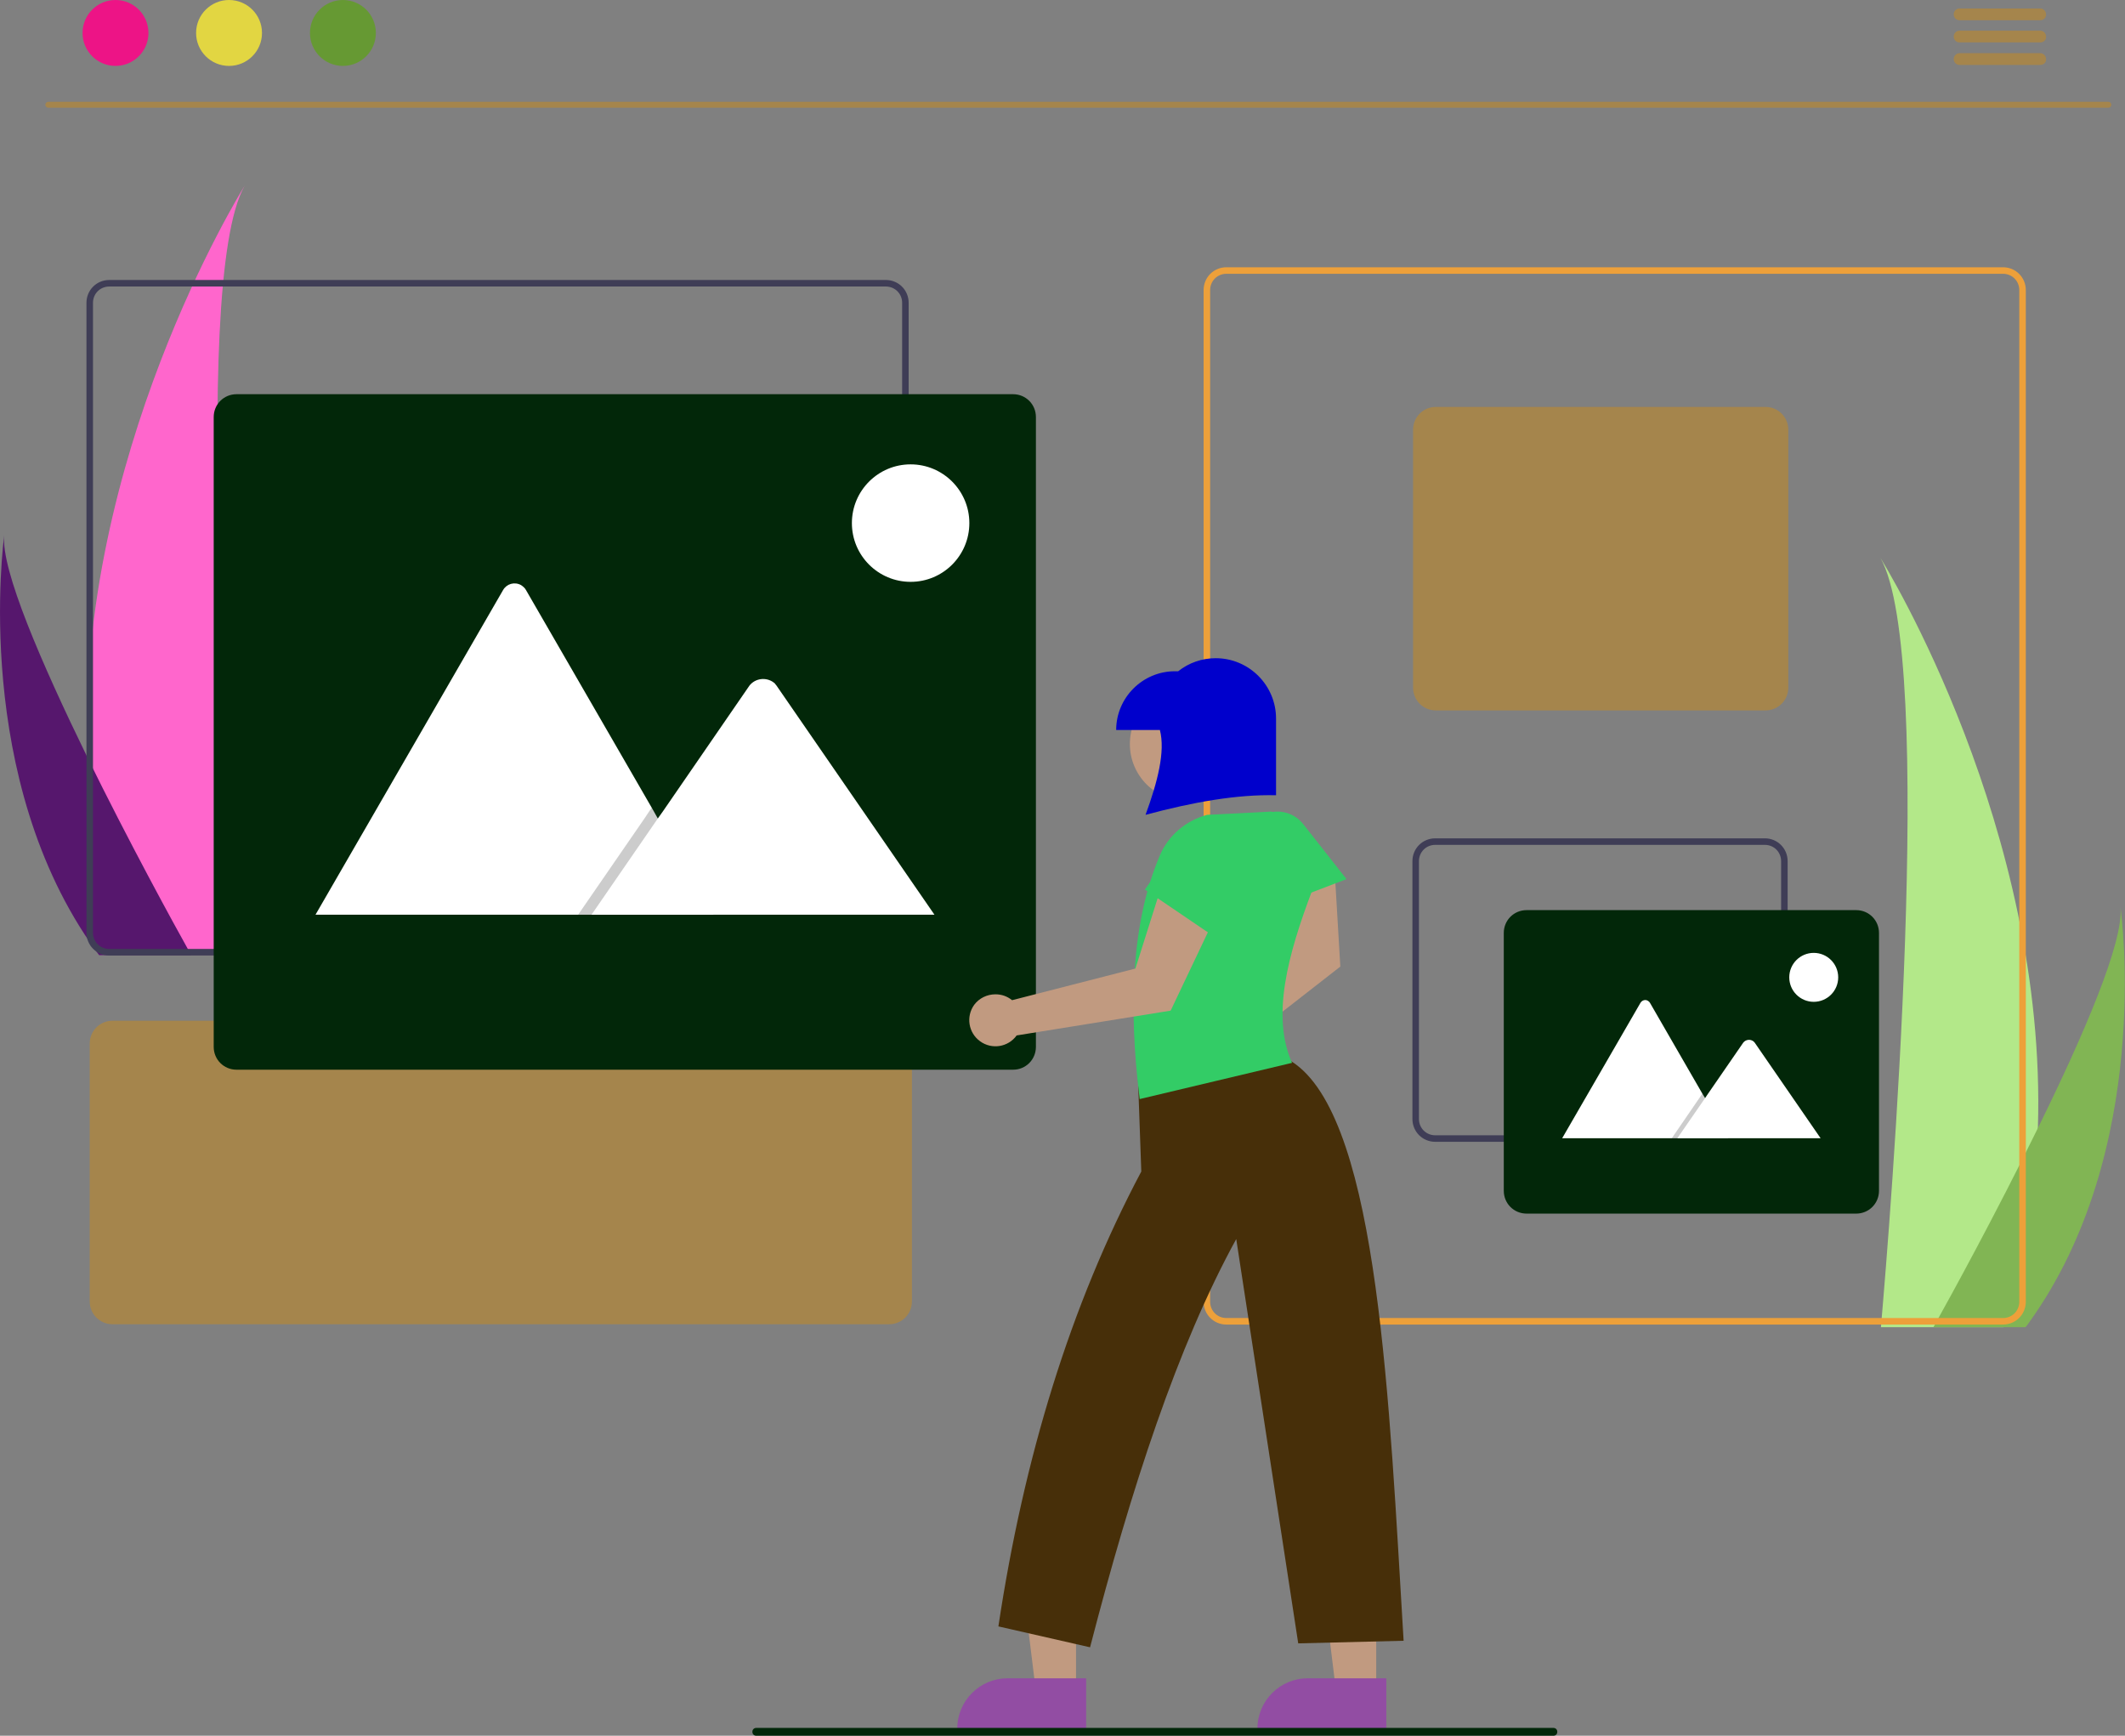 <?xml version="1.0" encoding="utf-8"?>
<!-- Generator: Adobe Illustrator 27.5.0, SVG Export Plug-In . SVG Version: 6.00 Build 0)  -->
<svg version="1.1" id="Layer_1" xmlns="http://www.w3.org/2000/svg" xmlns:xlink="http://www.w3.org/1999/xlink" x="0px" y="0px"
	 viewBox="0 0 651.3 531.9" style="enable-background:new 0 0 651.3 531.9;" xml:space="preserve">
<rect x="0" y="0" width="651.3" height="531.9" fill="#808080" stroke="none"/>
<style type="text/css">
	.st0{fill:#B3E889;}
	.st1{fill:#81B554;}
	.st2{fill:#FF66CC;}
	.st3{fill:#56176D;}
	.st4{fill:#A5854C;}
	.st5{fill:#ED1486;}
	.st6{fill:#E2D642;}
	.st7{fill:#669933;}
	.st8{fill:#EDA03A;}
	.st9{fill:#3F3D56;}
	.st10{fill:#022709;}
	.st11{fill:#FFFFFF;}
	.st12{opacity:0.2;enable-background:new    ;}
	.st13{fill:#C19A80;}
	.st14{fill:#924DA3;}
	.st15{fill:#33CC66;}
	.st16{fill:#472F09;}
	.st17{fill:#0000CC;}
</style>
<path class="st0" d="M624.6,345.7c-0.5,20.3-3.9,40.4-10.1,59.7c-0.1,0.4-0.3,0.9-0.4,1.3h-37.6c0-0.4,0.1-0.8,0.1-1.3
	c2.5-28.8,17-204.4-0.3-234.5C577.8,173.3,627.5,254,624.6,345.7z"/>
<path class="st1" d="M621.8,405.4c-0.3,0.4-0.6,0.9-1,1.3h-28.2c0.2-0.4,0.5-0.8,0.7-1.3c4.7-8.4,18.5-33.6,31.3-59.7
	c13.8-28,26.4-57.1,25.3-67.7C650.3,280.4,659.8,352.8,621.8,405.4z"/>
<path class="st2" d="M75,56.9c-17.3,30-2.8,205.6-0.3,234.5c0,0.5,0.1,0.9,0.1,1.3H37.2c-0.1-0.4-0.3-0.9-0.4-1.3
	c-6.1-19.3-9.5-39.4-10.1-59.7C23.7,140,73.5,59.3,75,56.9z"/>
<path class="st3" d="M1.3,164c-1.1,10.5,11.6,39.6,25.3,67.7c12.8,26.1,26.6,51.3,31.3,59.7c0.3,0.5,0.5,1,0.7,1.3H30.4
	c-0.3-0.4-0.7-0.9-1-1.3C-8.6,238.8,1,166.4,1.3,164z"/>
<path class="st4" d="M646.2,33H14.8c-0.5,0-0.9-0.4-0.9-0.9s0.4-0.9,0.9-0.9h631.4c0.5,0,0.9,0.4,0.9,0.9S646.7,33,646.2,33z"/>
<circle class="st5" cx="35.4" cy="10.1" r="10.1"/>
<circle class="st6" cx="70.2" cy="10.1" r="10.1"/>
<circle class="st7" cx="105.1" cy="10.1" r="10.1"/>
<path class="st4" d="M625.3,6.2h-24.7c-1,0-1.8-0.8-1.8-1.8s0.8-1.8,1.8-1.8l0,0h24.7c1,0,1.8,0.8,1.8,1.8
	C627.2,5.3,626.4,6.2,625.3,6.2L625.3,6.2z"/>
<path class="st4" d="M625.3,13h-24.7c-1,0-1.8-0.8-1.8-1.8s0.8-1.8,1.8-1.8l0,0h24.7c1,0,1.8,0.8,1.8,1.8
	C627.2,12.2,626.4,13,625.3,13L625.3,13z"/>
<path class="st4" d="M625.3,19.9h-24.7c-1,0-1.8-0.8-1.8-1.8s0.8-1.8,1.8-1.8l0,0h24.7c1,0,1.8,0.8,1.8,1.8
	C627.2,19.1,626.4,19.9,625.3,19.9L625.3,19.9z"/>
<path class="st8" d="M613.9,405.9h-238c-3.9,0-7-3.1-7-7v-310c0-3.9,3.1-7,7-7h238c3.9,0,7,3.1,7,7v310
	C620.9,402.8,617.8,405.9,613.9,405.9z M375.9,83.9c-2.8,0-5,2.2-5,5v310c0,2.8,2.2,5,5,5h238c2.8,0,5-2.2,5-5v-310c0-2.8-2.2-5-5-5
	C613.9,83.9,375.9,83.9,375.9,83.9z"/>
<path class="st4" d="M541.1,217.7h-101c-3.9,0-7-3.1-7-7v-79c0-3.9,3.1-7,7-7h101c3.9,0,7,3.1,7,7v79
	C548.1,214.6,545,217.7,541.1,217.7z"/>
<path class="st9" d="M540.9,349.9h-101c-3.9,0-7-3.1-7-7v-79c0-3.9,3.1-7,7-7h101c3.9,0,7,3.1,7,7v79
	C547.9,346.8,544.8,349.9,540.9,349.9z M439.9,258.9c-2.8,0-5,2.2-5,5v79c0,2.8,2.2,5,5,5h101c2.8,0,5-2.2,5-5v-79c0-2.8-2.2-5-5-5
	H439.9z"/>
<path class="st10" d="M568.9,371.9h-101c-3.9,0-7-3.1-7-7v-79c0-3.9,3.1-7,7-7h101c3.9,0,7,3.1,7,7v79
	C575.9,368.8,572.8,371.9,568.9,371.9z"/>
<path class="st11" d="M529.7,348.8H479c-0.1,0-0.1,0-0.2,0l24-41.5c0.5-0.8,1.5-1.1,2.3-0.6c0.3,0.2,0.5,0.4,0.6,0.6l16.1,27.9
	l0.8,1.3L529.7,348.8z"/>
<polygon class="st12" points="529.7,348.8 512.4,348.8 520.9,336.4 521.5,335.5 521.8,335.1 522.6,336.4 "/>
<path class="st11" d="M558,348.8h-43.9l8.5-12.3l0.6-0.9l11.1-16.1c0.8-1,2.2-1.1,3.1-0.4c0.1,0,0.1,0.1,0.2,0.2
	c0.1,0.1,0.1,0.1,0.2,0.2L558,348.8z"/>
<circle class="st11" cx="555.9" cy="299.5" r="7.5"/>
<path class="st4" d="M272.5,405.8h-238c-3.9,0-7-3.1-7-7v-79c0-3.9,3.1-7,7-7h238c3.9,0,7,3.1,7,7v79
	C279.5,402.7,276.4,405.8,272.5,405.8z"/>
<path class="st9" d="M271.5,292.8h-238c-3.9,0-7-3.1-7-7v-193c0-3.9,3.1-7,7-7h238c3.9,0,7,3.1,7,7v193
	C278.5,289.7,275.4,292.8,271.5,292.8z M33.5,87.8c-2.8,0-5,2.2-5,5v193c0,2.8,2.2,5,5,5h238c2.8,0,5-2.2,5-5v-193c0-2.8-2.2-5-5-5
	L33.5,87.8L33.5,87.8z"/>
<path class="st10" d="M310.5,327.8h-238c-3.9,0-7-3.1-7-7v-193c0-3.9,3.1-7,7-7h238c3.9,0,7,3.1,7,7v193
	C317.5,324.7,314.4,327.8,310.5,327.8z"/>
<path class="st11" d="M218.7,280.3H97.2c-0.2,0-0.3,0-0.5,0l57.5-99.5c1.1-1.9,3.5-2.6,5.5-1.5c0.6,0.4,1.2,0.9,1.5,1.5l38.6,66.8
	l1.8,3.2L218.7,280.3z"/>
<polygon class="st12" points="218.7,280.3 177.2,280.3 197.6,250.7 199,248.6 199.8,247.5 201.6,250.7 "/>
<path class="st11" d="M286.4,280.3H181.3l20.4-29.6l1.5-2.1l26.5-38.5c1.8-2.3,5.2-2.7,7.5-0.9c0.1,0.1,0.3,0.2,0.4,0.4
	c0.1,0.2,0.3,0.3,0.4,0.5L286.4,280.3z"/>
<circle class="st11" cx="279.1" cy="160.3" r="18"/>
<path class="st13" d="M361.3,317.7c1.6-0.9,3.5-1.2,5.3-0.8l28.5-26.7l-4.7-23.8l18.7,1l1.7,28.8l-37.7,29.4c-0.5,4.4-4.5,7.5-8.9,7
	s-7.5-4.5-7-8.9C357.5,321.2,359,319,361.3,317.7L361.3,317.7z"/>
<polygon class="st13" points="329.8,518.3 317.5,518.3 311.7,471.1 329.8,471.1 "/>
<path class="st14" d="M332.9,530.2h-39.5v-0.5c0-8.5,6.9-15.4,15.4-15.4l0,0h24.1V530.2z"/>
<polygon class="st13" points="421.8,518.3 409.5,518.3 403.7,471.1 421.8,471.1 "/>
<path class="st14" d="M424.9,530.2h-39.5v-0.5c0-8.5,6.9-15.4,15.4-15.4l0,0h24.1V530.2z"/>
<path class="st15" d="M399.4,252.5c-3.1-3.9-8.5-4.9-12.8-2.5l0,0c-4.2,2.4-6.1,7.5-4.5,12.1l6,16.7l24.6-9.4L399.4,252.5z"/>
<path class="st16" d="M397.2,326.2c-1.1-0.8-2.3-1.6-3.6-2.2l-44.8,6.9l1,28.1c-21.7,40.9-36,87.6-43.8,139.4l28.1,6.4
	c12.6-48.7,26.8-92.3,44.8-125.1l19,123.9l32.3-0.8C425.8,430,422.6,345.1,397.2,326.2z"/>
<circle class="st13" cx="363.8" cy="228" r="17.5"/>
<path class="st15" d="M402.2,272.8c1.6-9.9-3.4-19.7-12.5-24.1l0,0l-19.7,1l0,0c-6.5,1.7-11.9,6.3-14.5,12.4
	c-8.5,20-9.8,45.5-6.2,74.7l46.7-11.1C389.6,311.4,394.7,292.6,402.2,272.8z"/>
<path class="st17" d="M342.1,223.7L342.1,223.7c0-9.9,8.1-18,18-18l0,0h1c3.3-2.6,7.3-4,11.5-4l0,0c10.2,0,18.5,8.3,18.5,18.5v23.5
	c-12-0.3-25.5,2.1-40,6c3.7-10.1,6.1-19.4,4.4-26H342.1z"/>
<path class="st13" d="M305.1,304.7c1.9,0,3.6,0.6,5.1,1.8l37.8-9.7l7.3-23.1l15.9,9.9l-12.4,26.1l-47.2,7.6
	c-2.6,3.6-7.6,4.4-11.2,1.8s-4.4-7.6-1.8-11.2C300.1,305.9,302.5,304.7,305.1,304.7z"/>
<path class="st15" d="M378.9,266.7c1.4-4.7-0.8-9.8-5.3-11.9l0,0c-4.4-2.1-9.7-0.7-12.5,3.3l-10.2,14.5l21.8,14.8L378.9,266.7z"/>
<path class="st10" d="M476.1,531.9H231.8c-0.7,0-1.2-0.5-1.2-1.2s0.5-1.2,1.2-1.2l0,0h244.3c0.7,0,1.2,0.5,1.2,1.2
	S476.8,531.9,476.1,531.9L476.1,531.9z"/>
</svg>
